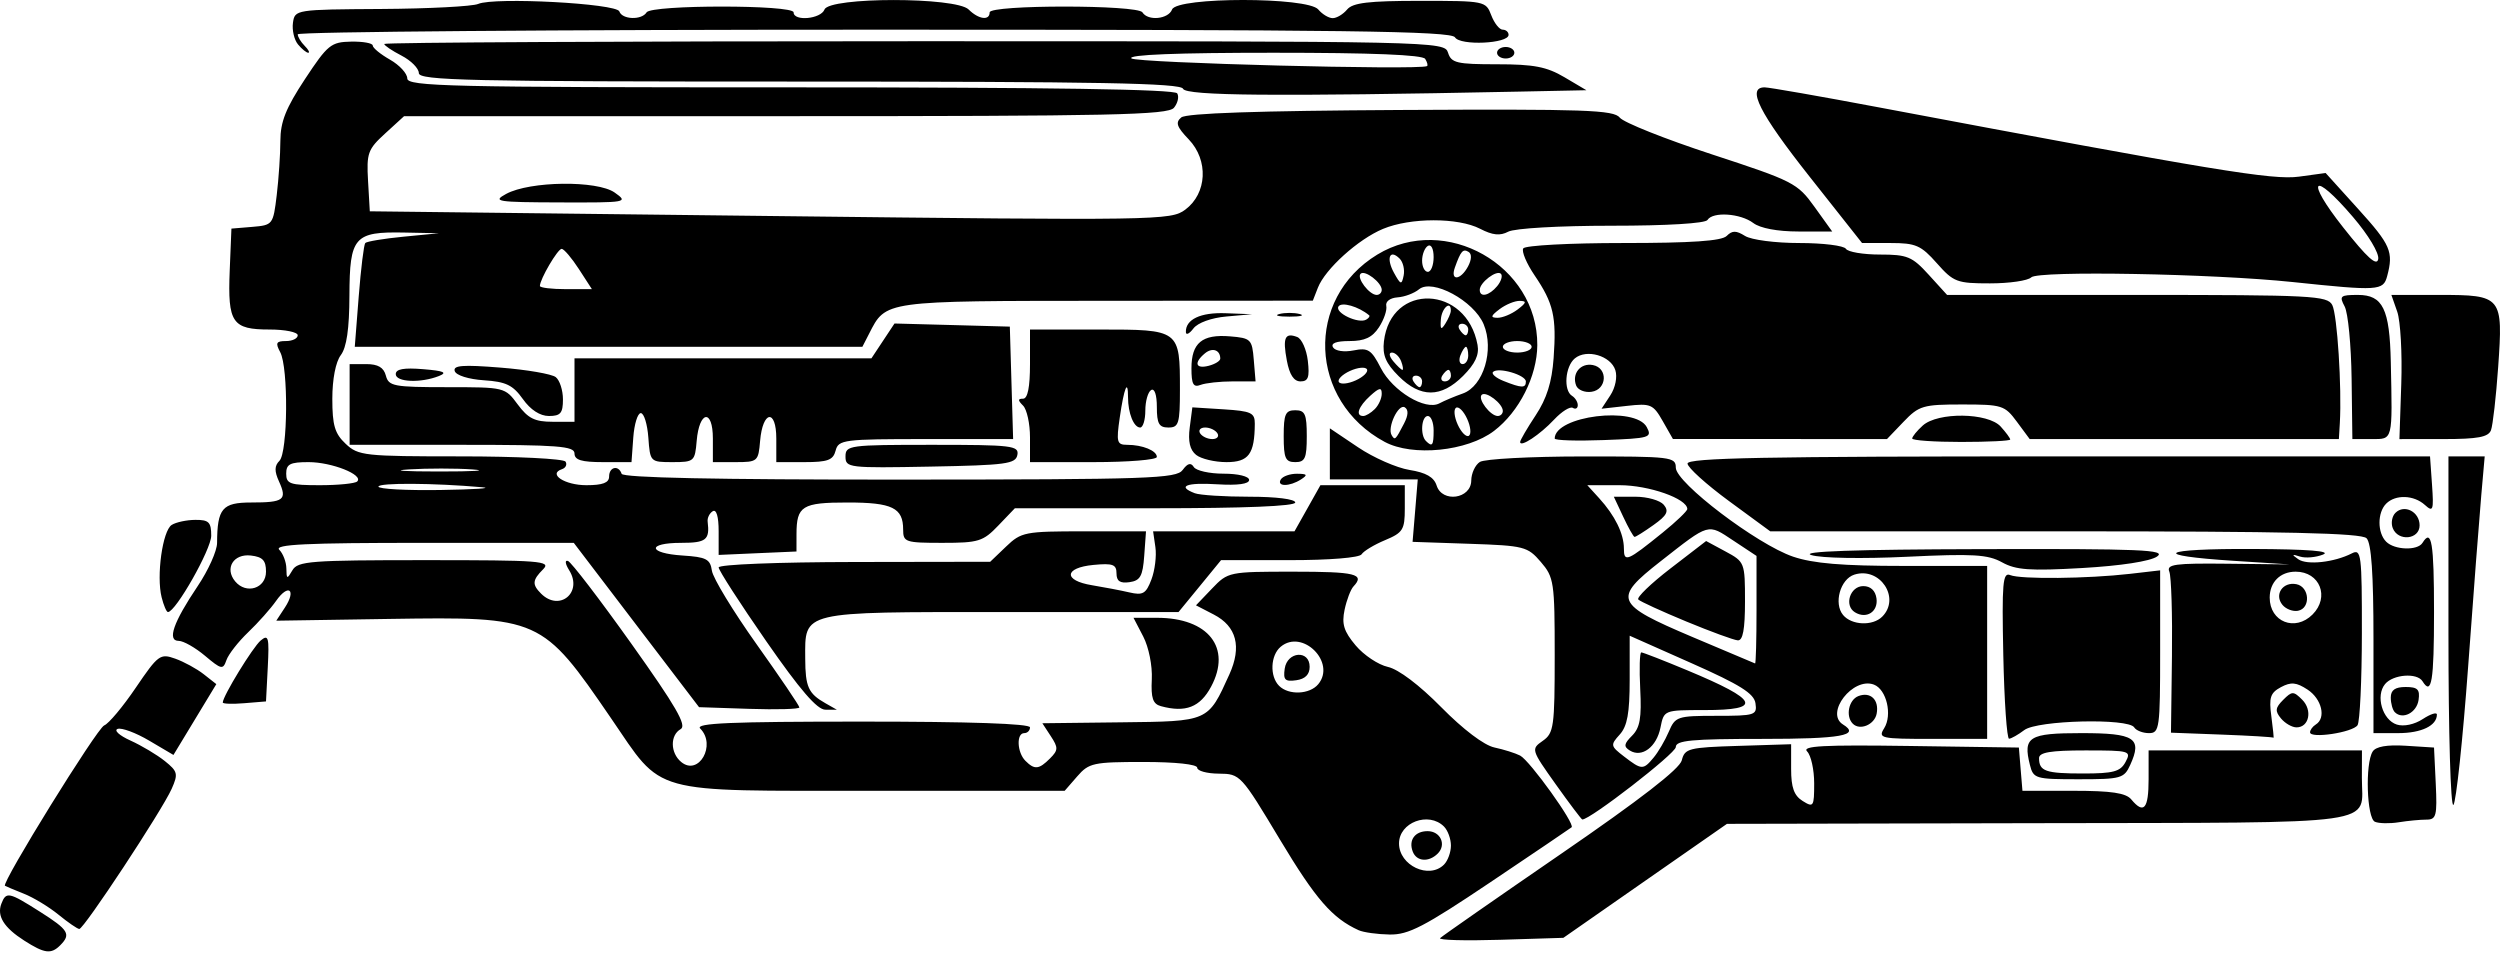 <svg width="100" height="39" viewBox="0 0 100 39"  xmlns="http://www.w3.org/2000/svg">
<path d="M0.97 37.624C0.155 37.103 -0.133 36.639 0.055 36.149C0.245 35.655 0.35 35.677 1.6 36.47C2.747 37.197 2.85 37.369 2.407 37.813C2.042 38.177 1.782 38.143 0.97 37.624ZM57.605 37.524C57.684 37.444 59.864 35.926 62.448 34.15C65.612 31.977 67.188 30.756 67.272 30.412C67.389 29.938 67.547 29.897 69.521 29.836L71.645 29.769V30.76C71.645 31.502 71.761 31.824 72.106 32.039C72.54 32.311 72.567 32.27 72.567 31.334C72.567 30.787 72.44 30.213 72.285 30.058C72.063 29.836 72.93 29.789 76.379 29.839L80.755 29.902L80.826 30.767L80.898 31.632H82.932C84.458 31.632 85.037 31.718 85.252 31.978C85.753 32.581 85.944 32.357 85.944 31.17V30.017H90.211H94.478L94.475 31.113C94.469 33.048 95.546 32.897 81.556 32.927L69.078 32.954L65.806 35.233L62.535 37.513L59.998 37.592C58.602 37.635 57.525 37.605 57.605 37.524ZM54.347 37.209C53.292 36.73 52.63 35.969 51.201 33.589C49.637 30.983 49.609 30.953 48.754 30.946C48.278 30.943 47.889 30.836 47.889 30.709C47.889 30.572 47.019 30.479 45.739 30.479C43.734 30.479 43.556 30.517 43.089 31.055L42.587 31.632L34.917 31.631C25.886 31.63 26.556 31.816 24.437 28.723C21.68 24.697 21.605 24.664 15.574 24.757L11.051 24.828L11.396 24.302C11.867 23.583 11.536 23.331 11.044 24.035C10.828 24.344 10.326 24.909 9.928 25.289C9.53 25.67 9.138 26.172 9.057 26.405C8.921 26.797 8.857 26.784 8.201 26.232C7.811 25.904 7.337 25.635 7.148 25.635C6.675 25.635 6.931 24.896 7.906 23.447C8.332 22.814 8.682 22.036 8.683 21.717C8.691 20.334 8.889 20.1 10.052 20.1C11.355 20.1 11.495 19.994 11.162 19.263C10.972 18.847 10.976 18.634 11.177 18.433C11.515 18.095 11.54 14.707 11.209 14.088C11.009 13.715 11.047 13.642 11.44 13.642C11.698 13.642 11.909 13.538 11.909 13.411C11.909 13.284 11.403 13.181 10.784 13.181C9.287 13.181 9.105 12.912 9.188 10.838L9.257 9.144L10.091 9.075C10.912 9.006 10.927 8.986 11.069 7.806C11.148 7.147 11.214 6.168 11.215 5.631C11.217 4.871 11.434 4.324 12.197 3.167C13.107 1.788 13.24 1.68 14.043 1.665C14.518 1.656 14.908 1.726 14.909 1.821C14.91 1.917 15.221 2.171 15.601 2.387C15.98 2.603 16.291 2.941 16.291 3.137C16.291 3.455 17.943 3.494 31.615 3.494C42.011 3.494 46.987 3.571 47.088 3.734C47.17 3.867 47.111 4.126 46.958 4.311C46.719 4.599 44.498 4.647 31.421 4.647H16.163L15.408 5.337C14.713 5.972 14.658 6.123 14.722 7.24L14.792 8.452L30.805 8.64C46.369 8.822 46.834 8.815 47.411 8.386C48.283 7.738 48.349 6.411 47.55 5.576C47.067 5.073 47.008 4.899 47.251 4.697C47.455 4.528 50.319 4.431 56.033 4.399C63.413 4.359 64.549 4.398 64.792 4.706C64.946 4.9 66.601 5.56 68.471 6.173C71.739 7.243 71.897 7.324 72.579 8.273L73.288 9.26H71.934C71.1 9.26 70.407 9.129 70.132 8.921C69.617 8.532 68.511 8.458 68.3 8.798C68.215 8.937 66.678 9.029 64.466 9.029C62.373 9.029 60.582 9.132 60.33 9.267C60.004 9.441 59.705 9.411 59.204 9.151C58.325 8.697 56.415 8.699 55.319 9.156C54.324 9.571 53.008 10.76 52.716 11.508L52.513 12.027L44.262 12.032C35.29 12.038 35.446 12.016 34.761 13.354L34.495 13.872H24.343H14.191L14.349 11.854C14.436 10.744 14.554 9.784 14.611 9.721C14.668 9.657 15.355 9.544 16.137 9.468L17.56 9.33L16.176 9.302C14.167 9.262 13.986 9.469 13.977 11.822C13.973 13.157 13.865 13.896 13.632 14.205C13.427 14.475 13.293 15.166 13.293 15.952C13.293 17.012 13.391 17.344 13.827 17.753C14.333 18.229 14.569 18.255 18.426 18.255C20.662 18.255 22.55 18.349 22.622 18.465C22.693 18.581 22.629 18.717 22.479 18.767C21.904 18.959 22.588 19.408 23.455 19.408C24.109 19.408 24.364 19.311 24.364 19.062C24.364 18.672 24.744 18.589 24.865 18.952C24.918 19.11 28.644 19.187 35.986 19.184C45.997 19.18 47.055 19.144 47.308 18.797C47.505 18.528 47.636 18.494 47.752 18.681C47.842 18.827 48.377 18.947 48.94 18.947C49.527 18.947 49.965 19.054 49.965 19.198C49.965 19.36 49.508 19.422 48.696 19.372C47.455 19.294 47.063 19.449 47.792 19.729C47.993 19.806 48.979 19.869 49.983 19.869C51.047 19.869 51.81 19.965 51.81 20.1C51.81 20.247 49.787 20.33 46.202 20.33H40.595L39.932 21.022C39.322 21.659 39.142 21.714 37.697 21.714C36.212 21.714 36.126 21.685 36.126 21.184C36.126 20.312 35.691 20.1 33.903 20.1C32.083 20.1 31.862 20.237 31.86 21.368L31.859 22.06L30.302 22.128L28.746 22.197V21.25C28.746 20.661 28.656 20.358 28.509 20.449C28.379 20.53 28.287 20.718 28.306 20.867C28.396 21.596 28.248 21.714 27.247 21.714C25.864 21.714 25.912 22.131 27.304 22.221C28.251 22.281 28.41 22.364 28.476 22.828C28.518 23.123 29.322 24.446 30.263 25.769C31.204 27.091 31.975 28.229 31.975 28.297C31.975 28.365 31.072 28.391 29.968 28.354L27.962 28.287L25.456 25.001L22.951 21.714H16.922C12.234 21.714 10.956 21.776 11.171 21.991C11.323 22.143 11.451 22.48 11.455 22.741C11.461 23.172 11.482 23.178 11.697 22.81C11.909 22.445 12.417 22.406 17.011 22.406C21.628 22.406 22.057 22.439 21.728 22.768C21.293 23.203 21.277 23.379 21.642 23.744C22.378 24.48 23.322 23.698 22.768 22.812C22.607 22.554 22.586 22.392 22.72 22.439C22.85 22.484 23.991 23.974 25.256 25.75C27.036 28.25 27.482 29.021 27.228 29.164C26.799 29.405 26.809 30.116 27.247 30.479C27.947 31.059 28.665 29.798 28.008 29.141C27.792 28.925 29.227 28.864 34.465 28.864C38.802 28.864 41.2 28.946 41.2 29.095C41.2 29.221 41.096 29.325 40.97 29.325C40.648 29.325 40.681 30.097 41.016 30.432C41.382 30.799 41.556 30.782 42.001 30.337C42.331 30.007 42.334 29.907 42.033 29.448L41.694 28.93L44.849 28.893C48.365 28.853 48.314 28.875 49.175 26.976C49.676 25.869 49.464 25.054 48.552 24.582L47.839 24.213L48.483 23.54C49.121 22.874 49.156 22.867 51.737 22.867C54.226 22.867 54.607 22.96 54.14 23.456C54.027 23.576 53.866 23.998 53.783 24.393C53.663 24.964 53.754 25.256 54.226 25.817C54.553 26.206 55.133 26.592 55.516 26.677C55.94 26.77 56.774 27.4 57.652 28.291C58.525 29.177 59.362 29.811 59.776 29.899C60.151 29.979 60.614 30.125 60.805 30.223C61.193 30.423 63.017 32.965 62.864 33.092C62.809 33.137 61.35 34.124 59.621 35.286C56.961 37.072 56.339 37.395 55.584 37.381C55.094 37.373 54.537 37.295 54.347 37.209ZM57.76 34.584C57.912 34.432 58.037 34.089 58.037 33.823C58.037 33.556 57.912 33.214 57.76 33.062C57.147 32.449 55.961 32.894 55.961 33.737C55.961 34.619 57.161 35.184 57.76 34.584ZM56.51 34.064C56.334 33.606 56.595 33.246 57.103 33.246C57.619 33.246 57.866 33.786 57.511 34.141C57.151 34.501 56.663 34.464 56.51 34.064ZM52.73 27.368C53.453 26.497 52.101 25.145 51.23 25.868C50.817 26.211 50.782 27.052 51.164 27.434C51.546 27.816 52.387 27.781 52.73 27.368ZM51.388 26.749C51.486 26.055 52.386 25.986 52.386 26.673C52.386 26.98 52.207 27.16 51.849 27.21C51.402 27.274 51.324 27.196 51.388 26.749ZM10.64 22.867C10.64 22.417 10.508 22.276 10.036 22.221C9.338 22.14 8.975 22.735 9.406 23.254C9.848 23.787 10.64 23.539 10.64 22.867ZM19.29 19.49C17.357 19.319 15.137 19.306 15.137 19.465C15.138 19.561 16.254 19.621 17.617 19.6C18.981 19.578 19.733 19.529 19.29 19.49ZM14.289 19.258C14.553 18.994 13.272 18.485 12.344 18.485C11.601 18.485 11.448 18.564 11.448 18.947C11.448 19.355 11.601 19.408 12.793 19.408C13.533 19.408 14.206 19.34 14.289 19.258ZM18.894 18.777C18.233 18.73 17.091 18.73 16.357 18.776C15.623 18.822 16.164 18.86 17.56 18.86C18.955 18.861 19.556 18.823 18.894 18.777ZM23.155 10.762C22.868 10.319 22.559 9.956 22.467 9.954C22.309 9.952 21.596 11.168 21.596 11.439C21.596 11.509 22.064 11.566 22.636 11.566H23.676L23.155 10.762ZM2.34 36.587C1.961 36.278 1.339 35.9 0.956 35.749C0.574 35.597 0.234 35.454 0.199 35.431C0.044 35.327 3.882 29.127 4.169 29.016C4.347 28.948 4.916 28.269 5.433 27.506C6.325 26.193 6.408 26.132 7.008 26.346C7.357 26.47 7.87 26.75 8.148 26.968L8.653 27.365L7.796 28.781L6.938 30.198L5.968 29.626C5.435 29.311 4.867 29.1 4.706 29.156C4.545 29.213 4.777 29.423 5.221 29.623C5.664 29.824 6.282 30.192 6.593 30.442C7.109 30.856 7.133 30.955 6.867 31.553C6.478 32.426 3.351 37.169 3.171 37.159C3.093 37.154 2.719 36.897 2.34 36.587ZM94.997 32.871C94.67 32.73 94.6 30.545 94.907 30.061C95.034 29.861 95.481 29.783 96.23 29.83L97.361 29.902L97.43 31.343C97.491 32.636 97.452 32.785 97.055 32.785C96.811 32.785 96.313 32.832 95.948 32.891C95.584 32.949 95.156 32.94 94.997 32.871ZM62.229 31.371C61.244 29.986 61.238 29.965 61.71 29.634C62.154 29.323 62.188 29.074 62.188 26.211C62.188 23.281 62.16 23.091 61.632 22.477C61.103 21.861 60.965 21.826 58.79 21.752L56.503 21.674L56.607 20.425L56.71 19.177H54.952H53.194V18.155V17.133L54.32 17.89C54.939 18.307 55.866 18.715 56.38 18.798C57.042 18.904 57.358 19.085 57.465 19.421C57.688 20.123 58.842 19.958 58.85 19.223C58.853 18.931 59.009 18.595 59.196 18.477C59.383 18.358 61.223 18.26 63.284 18.258C66.851 18.255 67.032 18.276 67.032 18.706C67.032 19.308 70.286 21.778 71.722 22.266C72.527 22.539 73.692 22.637 76.15 22.637H79.486V26.096V29.556H77.293C75.218 29.556 75.115 29.533 75.367 29.129C75.701 28.595 75.463 27.579 74.958 27.385C74.122 27.064 72.987 28.526 73.72 28.979C74.428 29.416 73.647 29.556 70.492 29.556C67.66 29.556 67.032 29.615 67.032 29.883C67.032 30.136 63.583 32.806 63.291 32.779C63.256 32.775 62.778 32.142 62.229 31.371ZM66.144 30.305C66.33 30.084 66.603 29.616 66.752 29.268C67.01 28.661 67.093 28.633 68.657 28.633C70.205 28.633 70.289 28.606 70.219 28.132C70.162 27.74 69.608 27.392 67.666 26.53L65.187 25.429V27.186C65.187 28.526 65.092 29.047 64.789 29.382C64.41 29.801 64.418 29.842 64.962 30.26C65.668 30.803 65.727 30.805 66.144 30.305ZM65.195 30.022C64.939 29.864 64.955 29.755 65.283 29.427C65.599 29.11 65.668 28.715 65.609 27.56C65.567 26.755 65.587 26.096 65.652 26.096C65.718 26.096 66.549 26.42 67.498 26.816C70.365 28.011 70.533 28.403 68.179 28.403C66.559 28.403 66.559 28.403 66.419 29.103C66.264 29.879 65.677 30.32 65.195 30.022ZM70.261 24.397V22.237L69.33 21.621C68.295 20.936 68.398 20.906 66.42 22.455C64.505 23.954 64.592 24.162 67.686 25.475C69.039 26.049 70.171 26.527 70.203 26.538C70.235 26.549 70.261 25.585 70.261 24.397ZM67.449 24.859C66.473 24.455 65.61 24.06 65.532 23.981C65.453 23.903 66.032 23.344 66.817 22.74L68.245 21.641L69.022 22.06C69.788 22.473 69.8 22.501 69.8 24.057C69.8 25.177 69.716 25.629 69.511 25.614C69.353 25.603 68.425 25.263 67.449 24.859ZM75.289 24.666C76.034 23.921 75.198 22.66 74.174 22.985C73.611 23.164 73.339 24.138 73.723 24.6C74.066 25.013 74.906 25.049 75.289 24.666ZM74.196 24.491C73.755 24.218 74.003 23.444 74.531 23.444C74.822 23.444 75.014 23.622 75.059 23.934C75.135 24.468 74.657 24.776 74.196 24.491ZM66.513 21.299C67.052 20.863 67.493 20.44 67.492 20.36C67.487 19.945 65.958 19.408 64.782 19.408H63.492L63.965 19.927C64.599 20.623 64.956 21.349 64.956 21.943C64.956 22.508 65.086 22.454 66.513 21.299ZM64.928 20.669L64.553 19.869H65.418C65.894 19.869 66.404 20.015 66.552 20.192C66.766 20.451 66.683 20.614 66.141 21C65.767 21.266 65.426 21.48 65.382 21.476C65.338 21.472 65.134 21.109 64.928 20.669ZM97.938 25.335V18.255H98.663H99.388L99.251 19.811C99.175 20.668 98.938 23.755 98.725 26.673C98.511 29.59 98.246 32.076 98.137 32.197C98.025 32.32 97.938 29.323 97.938 25.335ZM81.196 30.594C80.914 29.473 81.154 29.325 83.26 29.325C85.394 29.325 85.698 29.524 85.209 30.596C84.963 31.137 84.842 31.17 83.144 31.17C81.413 31.17 81.335 31.147 81.196 30.594ZM85.022 30.479C85.259 30.035 85.197 30.017 83.415 30.017C82.025 30.017 81.562 30.094 81.562 30.325C81.562 30.849 81.822 30.94 83.322 30.94C84.539 30.94 84.815 30.865 85.022 30.479ZM80.132 26.209C80.072 23.306 80.109 22.88 80.409 23.004C80.824 23.176 83.512 23.148 85.195 22.954L86.406 22.814V26.07C86.406 29.139 86.38 29.325 85.958 29.325C85.712 29.325 85.446 29.221 85.368 29.095C85.135 28.719 81.493 28.808 80.972 29.203C80.726 29.389 80.452 29.544 80.363 29.549C80.275 29.553 80.171 28.05 80.132 26.209ZM88.871 29.384L86.839 29.307L86.878 26.26C86.899 24.584 86.852 23.058 86.773 22.867C86.651 22.572 86.989 22.525 89.112 22.549L91.595 22.577L89.365 22.434C85.959 22.215 86.389 21.943 90.115 21.959C92.341 21.969 93.269 22.043 92.921 22.183C92.635 22.297 92.22 22.333 91.998 22.262C91.669 22.156 91.657 22.176 91.93 22.369C92.277 22.615 93.369 22.495 94.074 22.135C94.45 21.943 94.478 22.166 94.475 25.339C94.473 27.214 94.395 28.865 94.302 29.007C94.11 29.299 92.402 29.556 92.402 29.293C92.402 29.199 92.506 29.058 92.633 28.979C93.053 28.72 92.872 27.958 92.302 27.584C91.852 27.29 91.642 27.27 91.237 27.486C90.813 27.714 90.752 27.898 90.854 28.656C90.92 29.151 90.959 29.535 90.939 29.509C90.919 29.482 89.989 29.426 88.871 29.384ZM92.501 24.581C93.198 23.884 92.797 22.867 91.826 22.867C91.207 22.867 90.788 23.287 90.788 23.905C90.788 24.877 91.804 25.277 92.501 24.581ZM91.299 24.196C90.959 23.786 91.31 23.262 91.853 23.367C92.384 23.469 92.438 24.331 91.92 24.431C91.718 24.47 91.438 24.364 91.299 24.196ZM94.939 25.566C94.939 22.949 94.855 21.722 94.662 21.53C94.454 21.322 91.459 21.253 82.598 21.253H70.81L69.159 20.042C68.252 19.376 67.505 18.701 67.501 18.543C67.495 18.315 70.614 18.255 82.347 18.255H97.201L97.281 19.392C97.353 20.416 97.325 20.496 96.997 20.199C96.553 19.797 95.821 19.772 95.447 20.146C95.091 20.502 95.091 21.312 95.447 21.668C95.782 22.004 96.703 22.033 96.9 21.714C97.265 21.123 97.361 21.701 97.361 24.482C97.361 27.263 97.265 27.84 96.9 27.25C96.684 26.901 95.726 26.973 95.403 27.362C95.014 27.831 95.295 28.799 95.874 28.983C96.151 29.071 96.579 28.98 96.911 28.762C97.222 28.559 97.476 28.477 97.476 28.582C97.476 29.027 96.856 29.325 95.931 29.325H94.939L94.939 25.566ZM74.113 28.949C73.814 28.651 73.947 27.992 74.336 27.843C74.822 27.657 75.172 27.995 75.066 28.549C74.981 28.988 74.397 29.233 74.113 28.949ZM91.239 28.737C90.994 28.442 91.009 28.313 91.326 27.996C91.682 27.64 91.738 27.64 92.088 27.989C92.507 28.409 92.366 29.095 91.861 29.095C91.682 29.095 91.403 28.934 91.239 28.737ZM95.793 28.488C95.704 28.399 95.631 28.136 95.631 27.903C95.631 27.603 95.803 27.48 96.224 27.48C96.706 27.48 96.803 27.577 96.743 27.997C96.67 28.508 96.105 28.8 95.793 28.488ZM30.648 25.646C29.602 24.138 28.746 22.811 28.746 22.697C28.746 22.579 31.117 22.485 34.177 22.48L39.608 22.471L40.244 21.862C40.85 21.281 40.993 21.253 43.36 21.253H45.84L45.769 22.233C45.71 23.048 45.61 23.226 45.179 23.287C44.801 23.341 44.66 23.244 44.66 22.935C44.66 22.577 44.512 22.523 43.737 22.597C42.561 22.709 42.525 23.221 43.68 23.409C44.155 23.487 44.828 23.616 45.175 23.696C45.716 23.822 45.84 23.749 46.056 23.182C46.195 22.819 46.267 22.236 46.216 21.887L46.124 21.253H48.952H51.78L52.299 20.33L52.817 19.408H54.505H56.192V20.342C56.192 21.188 56.117 21.308 55.4 21.607C54.965 21.789 54.544 22.043 54.464 22.172C54.379 22.309 53.185 22.406 51.581 22.406H48.842L47.992 23.444L47.141 24.482H40.055C31.987 24.482 32.202 24.431 32.209 26.345C32.213 27.474 32.334 27.742 33.013 28.127L33.474 28.389L33.013 28.388C32.684 28.387 32.003 27.597 30.648 25.646ZM46.438 28.247C46.114 28.159 46.035 27.927 46.072 27.173C46.099 26.63 45.95 25.886 45.73 25.462L45.34 24.712H46.28C48.335 24.712 49.277 25.911 48.444 27.466C48.003 28.289 47.425 28.515 46.438 28.247ZM8.911 28.1C8.911 27.848 10.116 25.879 10.43 25.618C10.739 25.362 10.773 25.491 10.711 26.692L10.64 28.057L9.776 28.128C9.3 28.168 8.911 28.155 8.911 28.1ZM6.465 23.892C6.25 23.036 6.502 21.229 6.868 20.997C7.04 20.888 7.466 20.797 7.815 20.795C8.355 20.792 8.449 20.887 8.449 21.429C8.449 21.972 7.026 24.482 6.718 24.482C6.66 24.482 6.546 24.216 6.465 23.892ZM80.082 22.493C79.513 22.178 78.925 22.143 76.276 22.271C74.481 22.357 72.849 22.328 72.452 22.203C71.984 22.055 74.18 21.978 79.249 21.965C85.644 21.948 86.672 21.991 86.284 22.26C86.007 22.452 84.837 22.632 83.292 22.721C81.193 22.841 80.639 22.802 80.082 22.493ZM95.709 21.122C95.632 20.923 95.68 20.65 95.816 20.515C96.174 20.156 96.784 20.471 96.784 21.015C96.784 21.584 95.919 21.67 95.709 21.122ZM51.233 19.177C51.312 19.05 51.603 18.948 51.881 18.95C52.292 18.953 52.322 18.995 52.04 19.177C51.586 19.471 51.052 19.471 51.233 19.177ZM33.82 18.261C33.82 17.812 33.958 17.793 37.296 17.793C40.483 17.793 40.766 17.827 40.695 18.197C40.626 18.556 40.243 18.608 37.219 18.664C33.938 18.726 33.82 18.712 33.82 18.261ZM22.98 18.139C22.98 17.844 22.326 17.793 18.482 17.793H13.985V16.179V14.564H14.65C15.121 14.564 15.35 14.699 15.435 15.026C15.546 15.448 15.75 15.487 17.877 15.487C20.189 15.487 20.2 15.49 20.71 16.179C21.123 16.737 21.391 16.871 22.101 16.871H22.98V15.602V14.334L28.919 14.333L34.858 14.332L35.319 13.636L35.78 12.94L38.087 13.002L40.393 13.065L40.459 15.314L40.525 17.563H37.035C33.74 17.563 33.539 17.588 33.425 18.024C33.325 18.406 33.111 18.485 32.178 18.485L31.052 18.485V17.543C31.052 16.342 30.507 16.421 30.404 17.638C30.335 18.458 30.304 18.485 29.424 18.485H28.515V17.543C28.515 16.342 27.97 16.421 27.867 17.638C27.798 18.456 27.765 18.485 26.9 18.485C26.012 18.485 26.004 18.478 25.934 17.505C25.895 16.966 25.759 16.525 25.632 16.525C25.505 16.525 25.37 16.966 25.331 17.505L25.26 18.485H24.12C23.26 18.485 22.98 18.4 22.98 18.139ZM41.2 17.494C41.2 16.948 41.076 16.377 40.923 16.225C40.708 16.01 40.708 15.948 40.923 15.948C41.108 15.948 41.2 15.487 41.2 14.564V13.181H43.96C47.196 13.181 47.197 13.181 47.197 15.587C47.197 16.948 47.15 17.101 46.736 17.101C46.361 17.101 46.274 16.948 46.274 16.28C46.274 15.792 46.181 15.517 46.044 15.602C45.917 15.681 45.813 16.05 45.813 16.423C45.813 16.796 45.72 17.101 45.607 17.101C45.351 17.101 45.121 16.528 45.121 15.891C45.121 15.124 44.963 15.509 44.791 16.698C44.647 17.689 44.675 17.793 45.088 17.793C45.703 17.793 46.274 18.027 46.274 18.279C46.274 18.392 45.133 18.485 43.737 18.485H41.2V17.494ZM47.846 18.197C47.596 17.998 47.517 17.657 47.589 17.101L47.694 16.294L48.945 16.373C50.049 16.443 50.195 16.511 50.192 16.95C50.184 18.165 49.948 18.485 49.059 18.485C48.591 18.485 48.045 18.355 47.846 18.197ZM48.696 17.332C48.618 17.205 48.398 17.101 48.208 17.101C48.017 17.101 47.926 17.205 48.004 17.332C48.083 17.459 48.302 17.563 48.493 17.563C48.683 17.563 48.774 17.459 48.696 17.332ZM51.348 17.447C51.348 16.563 51.417 16.41 51.81 16.41C52.203 16.41 52.271 16.563 52.271 17.447C52.271 18.331 52.203 18.485 51.81 18.485C51.417 18.485 51.348 18.331 51.348 17.447ZM55.385 17.674C52.346 16.037 52.187 11.95 55.093 10.183C57.821 8.524 61.51 10.613 61.492 13.807C61.484 15.046 60.767 16.47 59.764 17.234C58.689 18.055 56.499 18.275 55.385 17.674ZM57.345 17.217C57.345 16.9 57.241 16.64 57.114 16.64C56.857 16.64 56.798 17.4 57.038 17.64C57.292 17.894 57.345 17.82 57.345 17.217ZM56.161 16.942C56.335 16.608 56.345 16.389 56.191 16.293C55.937 16.137 55.483 17.097 55.665 17.405C55.796 17.625 55.816 17.607 56.161 16.942ZM58.686 16.754C58.546 16.446 58.346 16.246 58.242 16.31C58.139 16.374 58.169 16.678 58.31 16.987C58.451 17.296 58.65 17.496 58.754 17.432C58.857 17.368 58.827 17.063 58.686 16.754ZM54.992 16.363C55.145 16.211 55.269 15.936 55.269 15.751C55.269 15.485 55.174 15.502 54.808 15.833C54.334 16.262 54.204 16.64 54.531 16.64C54.633 16.64 54.84 16.516 54.992 16.363ZM60.113 16.438C60.113 16.143 59.434 15.627 59.267 15.794C59.099 15.962 59.615 16.64 59.91 16.64C60.022 16.64 60.113 16.549 60.113 16.438ZM58.513 15.74C59.34 15.448 59.777 13.994 59.346 12.969C58.951 12.029 57.291 11.132 56.761 11.572C56.57 11.73 56.182 11.876 55.899 11.895C55.604 11.916 55.413 12.061 55.451 12.236C55.488 12.405 55.356 12.79 55.158 13.092C54.89 13.5 54.587 13.642 53.982 13.642C53.447 13.642 53.22 13.729 53.323 13.896C53.412 14.04 53.766 14.092 54.142 14.017C54.725 13.901 54.854 13.984 55.233 14.722C55.707 15.646 57.014 16.434 57.576 16.134C57.766 16.032 58.188 15.854 58.513 15.74ZM55.946 15.046C55.429 14.529 55.293 14.207 55.357 13.655C55.633 11.288 58.668 11.404 59.102 13.798C59.174 14.194 59.006 14.553 58.523 15.037C57.642 15.918 56.821 15.92 55.946 15.046ZM56.884 15.256C56.884 15.129 56.774 15.026 56.639 15.026C56.505 15.026 56.459 15.129 56.538 15.256C56.616 15.383 56.726 15.487 56.782 15.487C56.838 15.487 56.884 15.383 56.884 15.256ZM58.037 15.026C58.037 14.899 57.991 14.795 57.935 14.795C57.879 14.795 57.769 14.899 57.691 15.026C57.613 15.152 57.658 15.256 57.793 15.256C57.927 15.256 58.037 15.152 58.037 15.026ZM56.045 14.449C55.972 14.259 55.806 14.103 55.678 14.103C55.543 14.103 55.565 14.25 55.73 14.449C55.889 14.639 56.054 14.795 56.097 14.795C56.141 14.795 56.118 14.639 56.045 14.449ZM58.729 14.218C58.729 14.028 58.688 13.872 58.638 13.872C58.588 13.872 58.488 14.028 58.415 14.218C58.342 14.409 58.383 14.564 58.505 14.564C58.628 14.564 58.729 14.409 58.729 14.218ZM58.729 13.181C58.729 13.054 58.619 12.95 58.485 12.95C58.35 12.95 58.304 13.054 58.383 13.181C58.461 13.307 58.571 13.411 58.627 13.411C58.683 13.411 58.729 13.307 58.729 13.181ZM58.033 12.431C58.042 11.996 57.669 12.317 57.635 12.774C57.604 13.18 57.643 13.217 57.813 12.947C57.932 12.758 58.032 12.526 58.033 12.431ZM54.677 14.77C54.613 14.666 54.308 14.697 54 14.837C53.691 14.978 53.491 15.178 53.555 15.281C53.619 15.385 53.924 15.354 54.232 15.214C54.541 15.073 54.741 14.873 54.677 14.77ZM61.035 15.261C61.035 14.997 59.926 14.674 59.722 14.878C59.647 14.954 59.833 15.115 60.137 15.237C60.865 15.528 61.035 15.533 61.035 15.261ZM61.266 13.872C61.266 13.746 61.006 13.642 60.689 13.642C60.372 13.642 60.113 13.746 60.113 13.872C60.113 13.999 60.372 14.103 60.689 14.103C61.006 14.103 61.266 13.999 61.266 13.872ZM54.766 12.612C54.343 12.259 53.66 12.063 53.539 12.259C53.382 12.512 54.343 12.966 54.65 12.784C54.754 12.723 54.806 12.646 54.766 12.612ZM60.703 12.381C61.061 12.11 61.078 12.04 60.791 12.035C60.593 12.031 60.23 12.18 59.984 12.366C59.626 12.637 59.608 12.706 59.896 12.712C60.093 12.716 60.457 12.567 60.703 12.381ZM55.269 11.594C55.269 11.299 54.591 10.784 54.424 10.951C54.256 11.118 54.772 11.797 55.067 11.797C55.178 11.797 55.269 11.706 55.269 11.594ZM59.887 11.445C60.047 11.252 60.114 11.029 60.036 10.951C59.868 10.784 59.19 11.299 59.19 11.594C59.19 11.912 59.566 11.832 59.887 11.445ZM55.987 10.346C55.588 9.947 55.436 10.325 55.759 10.912C56.026 11.396 56.066 11.407 56.146 11.023C56.195 10.787 56.123 10.483 55.987 10.346ZM58.721 10.658C58.867 10.385 58.876 10.158 58.745 10.077C58.52 9.938 58.431 10.038 58.195 10.701C58 11.25 58.423 11.215 58.721 10.658ZM57.345 10.284C57.345 9.949 57.245 9.755 57.114 9.836C56.987 9.915 56.884 10.18 56.884 10.427C56.884 10.673 56.987 10.874 57.114 10.874C57.241 10.874 57.345 10.608 57.345 10.284ZM60.805 17.681C60.805 17.61 61.084 17.131 61.426 16.614C61.87 15.943 62.075 15.29 62.145 14.321C62.264 12.67 62.14 12.129 61.383 11.014C61.061 10.539 60.857 10.054 60.93 9.936C61.003 9.817 62.788 9.721 64.924 9.721C67.663 9.721 68.867 9.639 69.067 9.438C69.29 9.215 69.445 9.215 69.802 9.438C70.054 9.596 71.017 9.721 71.974 9.721C72.919 9.721 73.757 9.825 73.836 9.952C73.914 10.078 74.526 10.182 75.196 10.182C76.294 10.182 76.486 10.261 77.148 10.989L77.883 11.797H85.481C92.481 11.797 93.095 11.828 93.29 12.2C93.489 12.578 93.677 15.506 93.593 16.928L93.555 17.563H87.371H81.188L80.676 16.871C80.189 16.212 80.084 16.179 78.485 16.179C76.919 16.179 76.76 16.226 76.142 16.871L75.479 17.563L71.198 17.561L66.917 17.56L66.507 16.84C66.125 16.169 66.028 16.128 65.08 16.235L64.062 16.349L64.413 15.814C64.615 15.505 64.7 15.079 64.614 14.807C64.43 14.228 63.462 13.947 62.993 14.336C62.604 14.659 62.532 15.617 62.88 15.833C63.007 15.911 63.111 16.079 63.111 16.206C63.111 16.333 63.022 16.382 62.914 16.315C62.806 16.248 62.468 16.459 62.164 16.784C61.6 17.387 60.805 17.912 60.805 17.681ZM62.188 17.541C62.191 16.633 65.414 16.233 65.87 17.084C66.094 17.505 66.001 17.533 64.147 17.603C63.069 17.644 62.188 17.616 62.188 17.541ZM76.488 17.541C76.488 17.465 76.678 17.232 76.91 17.022C77.513 16.476 79.52 16.502 80.027 17.062C80.237 17.294 80.409 17.527 80.409 17.581C80.409 17.634 79.527 17.678 78.448 17.678C77.37 17.678 76.488 17.616 76.488 17.541ZM94.064 15.141C94.047 13.81 93.922 12.512 93.786 12.258C93.562 11.839 93.61 11.797 94.317 11.797C95.314 11.797 95.587 12.354 95.632 14.482C95.7 17.662 95.725 17.563 94.863 17.563H94.095L94.064 15.141ZM96.051 15.354C96.092 14.139 96.019 12.841 95.89 12.47L95.655 11.797H97.575C100.082 11.797 100.126 11.851 99.927 14.678C99.843 15.875 99.713 17.014 99.639 17.209C99.533 17.484 99.112 17.563 97.74 17.563L95.977 17.564L96.051 15.354ZM20.913 15.96C20.515 15.402 20.239 15.269 19.358 15.211C18.746 15.171 18.246 15.014 18.19 14.845C18.114 14.613 18.504 14.583 20.017 14.704C21.076 14.788 22.072 14.96 22.23 15.085C22.389 15.21 22.518 15.611 22.518 15.976C22.518 16.526 22.422 16.64 21.958 16.64C21.6 16.64 21.221 16.394 20.913 15.96ZM63.046 15.421C62.864 14.944 63.221 14.507 63.715 14.602C64.328 14.72 64.283 15.583 63.659 15.672C63.39 15.71 63.114 15.597 63.046 15.421ZM47.658 14.733C47.658 13.716 48.084 13.362 49.199 13.454C50.035 13.523 50.084 13.57 50.151 14.391L50.223 15.256H49.305C48.801 15.256 48.224 15.319 48.023 15.396C47.733 15.507 47.658 15.371 47.658 14.733ZM48.811 14.345C48.811 13.997 48.495 13.887 48.198 14.133C47.743 14.511 47.822 14.769 48.35 14.631C48.604 14.565 48.811 14.436 48.811 14.345ZM15.83 14.966C15.83 14.761 16.152 14.703 16.925 14.767C17.756 14.835 17.909 14.901 17.56 15.04C16.83 15.331 15.83 15.288 15.83 14.966ZM51.474 14.425C51.302 13.507 51.396 13.292 51.888 13.48C52.069 13.55 52.26 13.978 52.313 14.431C52.389 15.09 52.33 15.256 52.02 15.256C51.755 15.256 51.58 14.99 51.474 14.425ZM47.435 13.284C47.419 12.775 48.021 12.49 49.031 12.529L50.08 12.569L49.056 12.66C48.454 12.713 47.911 12.91 47.737 13.138C47.575 13.352 47.439 13.418 47.435 13.284ZM51.175 12.56C51.397 12.502 51.761 12.502 51.983 12.56C52.205 12.618 52.023 12.666 51.579 12.666C51.135 12.666 50.953 12.618 51.175 12.56ZM91.71 11.282C88.513 10.946 81.524 10.82 81.25 11.094C81.117 11.227 80.374 11.335 79.598 11.335C78.276 11.335 78.143 11.285 77.473 10.528C76.838 9.811 76.631 9.721 75.62 9.721H74.482L72.371 7.05C70.371 4.518 69.856 3.494 70.585 3.494C70.763 3.494 72.813 3.853 75.14 4.292C88.581 6.826 90.91 7.21 91.959 7.066L93.025 6.92L94.328 8.36C95.63 9.798 95.747 10.071 95.486 11.047C95.329 11.631 95.141 11.643 91.71 11.282ZM94.12 8.681C92.507 6.793 92.18 7.138 93.727 9.096C94.69 10.315 95.075 10.663 95.129 10.362C95.171 10.126 94.738 9.404 94.12 8.681ZM20.247 7.756C21.195 7.241 23.889 7.208 24.588 7.703C25.144 8.096 25.089 8.106 22.397 8.097C19.86 8.089 19.685 8.061 20.247 7.756ZM47.322 3.551C47.235 3.325 43.953 3.263 31.982 3.263C18.716 3.263 16.753 3.219 16.753 2.923C16.753 2.736 16.441 2.422 16.061 2.225C15.68 2.028 15.369 1.818 15.369 1.758C15.369 1.698 24.91 1.649 36.572 1.649C57.573 1.649 57.777 1.653 57.922 2.11C58.052 2.52 58.271 2.571 59.884 2.571C61.354 2.571 61.868 2.67 62.579 3.09L63.457 3.609L60.689 3.666C51.061 3.863 47.429 3.832 47.322 3.551ZM57.008 2.356C56.907 2.192 54.882 2.11 50.943 2.11C47.072 2.11 45.107 2.188 45.255 2.336C45.437 2.518 56.758 2.813 57.08 2.644C57.124 2.621 57.092 2.491 57.008 2.356ZM59.882 2.11C59.882 1.983 60.038 1.879 60.228 1.879C60.418 1.879 60.574 1.983 60.574 2.11C60.574 2.237 60.418 2.34 60.228 2.34C60.038 2.34 59.882 2.237 59.882 2.11ZM11.92 1.777C11.768 1.593 11.677 1.204 11.718 0.912C11.793 0.385 11.824 0.38 15.253 0.359C17.156 0.347 18.9 0.256 19.128 0.157C19.77 -0.123 24.667 0.137 24.774 0.457C24.883 0.786 25.666 0.814 25.863 0.495C26.054 0.186 31.744 0.186 31.744 0.495C31.744 0.863 32.834 0.762 32.981 0.38C33.174 -0.125 38.241 -0.125 38.746 0.38C39.141 0.775 39.586 0.836 39.586 0.495C39.586 0.186 45.507 0.186 45.698 0.495C45.916 0.849 46.733 0.769 46.883 0.38C47.077 -0.127 52.312 -0.127 52.732 0.38C52.89 0.57 53.15 0.726 53.309 0.726C53.468 0.726 53.727 0.57 53.885 0.38C54.11 0.11 54.746 0.034 56.802 0.034C59.395 0.034 59.435 0.042 59.651 0.611C59.772 0.928 59.977 1.187 60.107 1.187C60.237 1.187 60.343 1.28 60.343 1.394C60.343 1.747 58.406 1.836 58.199 1.493C58.047 1.242 53.855 1.187 34.962 1.187C22.283 1.187 11.909 1.27 11.909 1.372C11.909 1.473 12.034 1.681 12.186 1.833C12.338 1.985 12.403 2.11 12.329 2.11C12.256 2.11 12.072 1.96 11.92 1.777Z" />
</svg>
